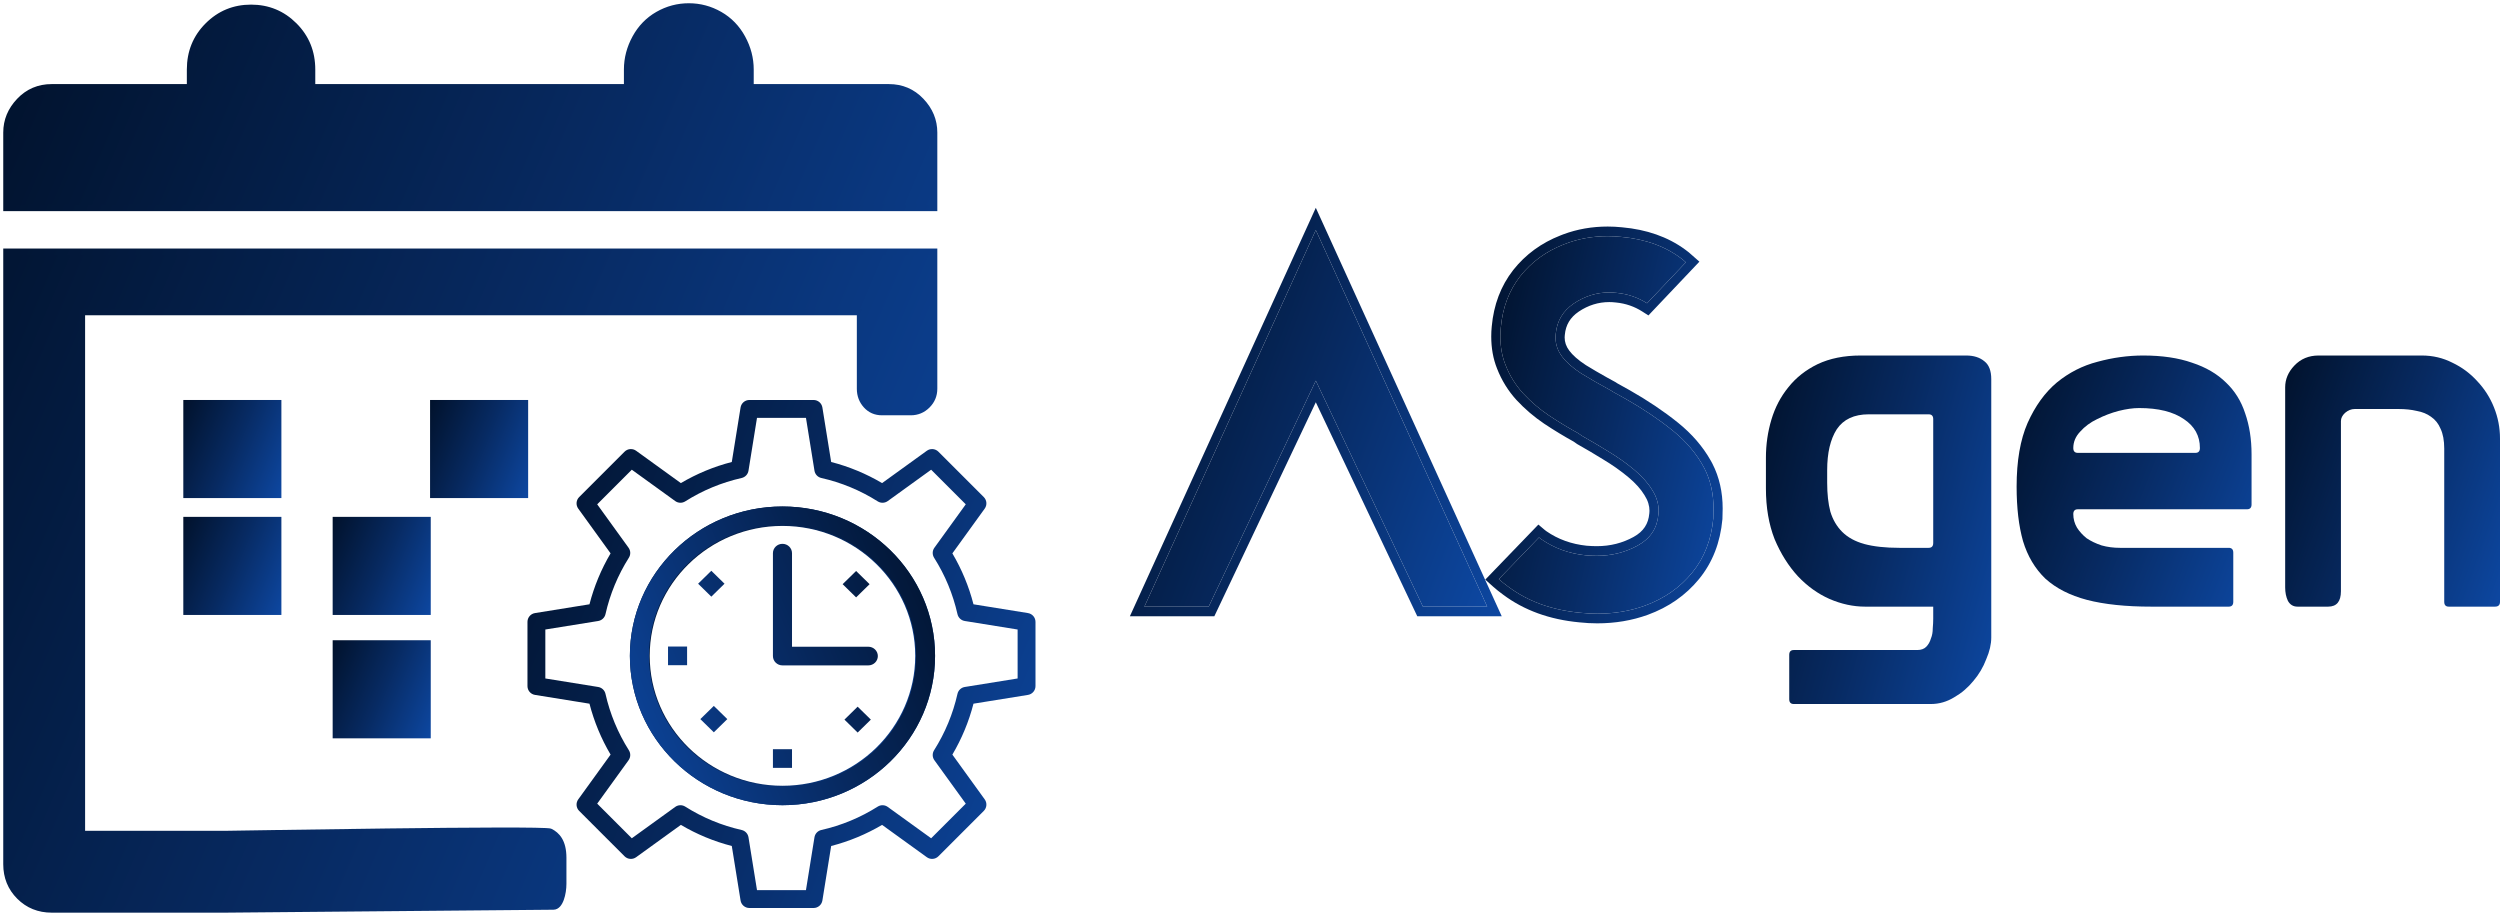 <svg width="385" height="141" viewBox="0 0 385 141" fill="none" xmlns="http://www.w3.org/2000/svg">
<path d="M237.005 82.767C237.119 82.864 237.245 82.96 237.383 83.057C239.376 84.434 241.656 85.256 244.223 85.522C244.818 85.57 245.38 85.594 245.907 85.594C248.198 85.594 250.306 85.063 252.231 83.999C254.156 82.936 255.21 81.341 255.393 79.215C255.416 79.022 255.428 78.84 255.428 78.671C255.428 77.56 255.095 76.484 254.431 75.445C253.789 74.382 252.861 73.343 251.647 72.328C250.432 71.313 249.08 70.359 247.591 69.465C246.262 68.643 244.933 67.858 243.604 67.109L243.088 66.746C241.553 65.901 240.041 64.983 238.551 63.992C237.085 63.001 235.756 61.865 234.564 60.585C233.396 59.304 232.491 57.842 231.849 56.199C231.322 54.894 231.058 53.432 231.058 51.813C231.058 51.354 231.081 50.895 231.127 50.436C231.402 47.367 232.399 44.733 234.117 42.534C235.859 40.336 238.093 38.705 240.82 37.641C242.928 36.795 245.185 36.373 247.591 36.373C248.255 36.373 248.943 36.409 249.653 36.481C253.48 36.82 256.665 38.004 259.208 40.033L259.621 40.396L253.64 46.703C252.242 45.809 250.696 45.277 249 45.108C248.588 45.059 248.198 45.035 247.832 45.035C245.884 45.035 244.062 45.603 242.367 46.739C240.694 47.875 239.766 49.433 239.582 51.415C239.56 51.584 239.548 51.765 239.548 51.958C239.548 53.022 239.88 54 240.545 54.894C241.209 55.788 242.195 56.658 243.501 57.504C244.83 58.325 246.365 59.207 248.107 60.15L248.381 60.331L250.272 61.382C252.999 62.929 255.428 64.56 257.559 66.275C259.69 67.991 261.328 69.936 262.474 72.111C263.413 73.947 263.883 76.013 263.883 78.309C263.883 78.816 263.871 79.324 263.848 79.831C263.551 83.117 262.462 85.908 260.583 88.204C258.704 90.499 256.275 92.191 253.297 93.278C251.028 94.1 248.588 94.511 245.976 94.511C245.128 94.511 244.257 94.462 243.363 94.366C238.987 93.955 235.286 92.614 232.261 90.342C231.757 89.98 231.276 89.593 230.818 89.183L237.005 82.767Z" fill="url(#paint0_linear_737_62)"/>
<path d="M176.237 93.423L202.634 35.43L229.031 93.423H219.132L202.634 58.627L186.136 93.423H176.237Z" fill="url(#paint1_linear_737_62)"/>
<path d="M254.02 78.671C254.02 77.892 253.792 77.102 253.264 76.276L253.253 76.259L253.243 76.243C252.707 75.354 251.898 74.433 250.773 73.493C249.62 72.529 248.328 71.616 246.894 70.755L246.879 70.745C245.566 69.933 244.252 69.158 242.94 68.418L242.88 68.385L242.823 68.344L242.367 68.022C240.821 67.168 239.299 66.244 237.801 65.247L237.793 65.242C236.239 64.192 234.827 62.986 233.56 61.624L233.55 61.614C232.259 60.199 231.256 58.58 230.547 56.764C229.941 55.256 229.651 53.597 229.651 51.813C229.651 51.302 229.677 50.791 229.728 50.281C230.029 46.949 231.122 44.033 233.032 41.591L233.037 41.583C234.945 39.175 237.385 37.401 240.32 36.254L240.749 36.087C242.902 35.284 245.186 34.888 247.591 34.888C248.304 34.888 249.037 34.927 249.79 35.004C253.568 35.341 256.832 36.468 259.526 38.443L260.058 38.849L260.111 38.892L261.707 40.296L253.855 48.576L252.91 47.973C251.702 47.2 250.361 46.734 248.868 46.585H248.856L248.845 46.584C248.478 46.541 248.14 46.52 247.832 46.52C246.163 46.52 244.603 46.999 243.127 47.986L243.128 47.987C241.795 48.892 241.123 50.056 240.984 51.558L240.981 51.592L240.977 51.625C240.965 51.716 240.956 51.826 240.956 51.958C240.956 52.666 241.169 53.326 241.653 53.978C242.181 54.688 243.019 55.449 244.238 56.238C245.208 56.837 246.293 57.472 247.496 58.142L248.75 58.829L248.802 58.858L248.853 58.891L249.075 59.038L250.929 60.069L250.939 60.074C253.721 61.652 256.214 63.325 258.413 65.095C260.535 66.804 262.229 68.753 263.464 70.948L263.704 71.39L263.713 71.406C264.774 73.48 265.291 75.792 265.291 78.309C265.291 78.84 265.279 79.371 265.255 79.902L265.254 79.937L265.25 79.972C264.927 83.536 263.736 86.624 261.649 89.174C259.593 91.686 256.947 93.517 253.757 94.682H253.755C251.326 95.561 248.73 95.995 245.976 95.995C245.077 95.995 244.159 95.944 243.221 95.843C238.659 95.412 234.723 94.004 231.468 91.567C230.924 91.176 230.403 90.758 229.907 90.313L228.734 89.262L236.909 80.785L237.885 81.607C237.962 81.672 238.051 81.741 238.154 81.814C239.937 83.046 241.989 83.795 244.34 84.041C244.901 84.087 245.423 84.109 245.907 84.109V85.594C245.38 85.594 244.819 85.57 244.223 85.522C241.656 85.256 239.377 84.434 237.383 83.057C237.246 82.96 237.12 82.864 237.005 82.767L230.818 89.183C231.276 89.593 231.758 89.98 232.262 90.342C235.286 92.614 238.987 93.955 243.364 94.366C244.257 94.462 245.128 94.511 245.976 94.511C248.588 94.511 251.028 94.1 253.297 93.278C256.276 92.191 258.705 90.499 260.583 88.204C262.462 85.908 263.551 83.117 263.849 79.831C263.872 79.324 263.883 78.816 263.883 78.309C263.883 76.013 263.413 73.947 262.474 72.111C261.328 69.936 259.69 67.991 257.559 66.275C255.428 64.56 252.999 62.929 250.272 61.382L248.382 60.331L248.107 60.15C246.365 59.207 244.83 58.325 243.501 57.504C242.195 56.658 241.21 55.788 240.545 54.894C239.881 54 239.548 53.022 239.548 51.958C239.548 51.765 239.56 51.584 239.583 51.415C239.766 49.433 240.694 47.875 242.367 46.739C244.062 45.603 245.884 45.035 247.832 45.035C248.198 45.035 248.588 45.059 249 45.108C250.696 45.277 252.243 45.809 253.641 46.703L259.621 40.396L259.209 40.033C256.665 38.004 253.48 36.82 249.653 36.481C248.943 36.409 248.256 36.373 247.591 36.373C245.185 36.373 242.928 36.795 240.82 37.641C238.093 38.705 235.859 40.336 234.118 42.534C232.399 44.733 231.402 47.367 231.127 50.436C231.082 50.895 231.059 51.354 231.059 51.813C231.059 53.432 231.322 54.894 231.849 56.199C232.491 57.842 233.396 59.304 234.565 60.585C235.756 61.865 237.085 63.001 238.552 63.992C240.041 64.983 241.553 65.901 243.089 66.746L243.604 67.109C244.933 67.858 246.262 68.643 247.591 69.465C249.081 70.359 250.433 71.313 251.647 72.328C252.861 73.343 253.789 74.382 254.431 75.445C255.096 76.484 255.428 77.56 255.428 78.671C255.428 78.84 255.416 79.022 255.393 79.215C255.21 81.341 254.156 82.936 252.231 83.999C250.307 85.062 248.198 85.594 245.907 85.594V84.109C247.984 84.109 249.866 83.63 251.578 82.684C253.116 81.835 253.855 80.662 253.991 79.08L253.997 79.031C254.013 78.89 254.02 78.77 254.02 78.671Z" fill="url(#paint2_linear_737_62)"/>
<path d="M231.268 94.908H218.262L202.634 61.947L187.006 94.908H174L202.634 32L231.268 94.908ZM176.237 93.423H186.136L202.634 58.627L219.132 93.423H229.031L202.634 35.43L176.237 93.423Z" fill="url(#paint3_linear_737_62)"/>
<path d="M360.504 64.844V91.048C360.504 92.631 359.847 93.423 358.533 93.423H353.816C353.159 93.423 352.667 93.126 352.338 92.532C352.057 91.939 351.916 91.246 351.916 90.454V59.648C351.916 58.411 352.385 57.297 353.324 56.308C354.309 55.269 355.553 54.749 357.054 54.749H372.963C374.652 54.749 376.224 55.12 377.679 55.862C379.134 56.555 380.401 57.495 381.48 58.683C382.607 59.871 383.475 61.232 384.085 62.766C384.695 64.3 385 65.883 385 67.517V92.681C385 93.176 384.742 93.423 384.226 93.423H377.116C376.647 93.423 376.412 93.176 376.412 92.681V69.076C376.412 67.838 376.224 66.824 375.849 66.032C375.521 65.24 375.028 64.622 374.371 64.176C373.761 63.731 373.033 63.434 372.189 63.285C371.344 63.087 370.429 62.989 369.443 62.989H362.615C362.099 62.989 361.606 63.187 361.137 63.582C360.715 63.978 360.504 64.399 360.504 64.844Z" fill="url(#paint4_linear_737_62)"/>
<path d="M319.991 78.429C319.522 78.429 319.287 78.676 319.287 79.171C319.287 79.913 319.475 80.606 319.851 81.249C320.226 81.843 320.719 82.388 321.329 82.882C321.986 83.328 322.76 83.699 323.652 83.996C324.543 84.243 325.482 84.367 326.467 84.367H343.221C343.69 84.367 343.925 84.615 343.925 85.109V92.681C343.925 93.176 343.69 93.423 343.221 93.423H331.324C327.383 93.423 324.074 93.077 321.399 92.384C318.771 91.691 316.636 90.602 314.994 89.118C313.398 87.584 312.248 85.654 311.544 83.328C310.887 81.002 310.559 78.206 310.559 74.94C310.559 70.981 311.122 67.715 312.248 65.141C313.421 62.518 314.923 60.44 316.753 58.906C318.63 57.372 320.719 56.308 323.018 55.714C325.365 55.071 327.711 54.749 330.057 54.749C332.967 54.749 335.478 55.12 337.589 55.862C339.701 56.555 341.437 57.57 342.798 58.906C344.159 60.193 345.145 61.776 345.755 63.657C346.412 65.537 346.74 67.64 346.74 69.966V77.686C346.74 78.181 346.506 78.429 346.036 78.429H319.991ZM319.991 69.743H338.082C338.551 69.743 338.786 69.496 338.786 69.001C338.786 67.121 337.965 65.636 336.322 64.547C334.68 63.409 332.38 62.84 329.424 62.84C328.485 62.84 327.429 62.989 326.256 63.285C325.13 63.582 324.027 64.003 322.948 64.547C321.915 65.042 321.047 65.686 320.343 66.477C319.639 67.22 319.287 68.061 319.287 69.001C319.287 69.496 319.522 69.743 319.991 69.743Z" fill="url(#paint5_linear_737_62)"/>
<path d="M275.542 100.846C275.542 100.351 275.777 100.104 276.246 100.104H295.252C295.862 100.104 296.331 99.931 296.66 99.584C296.988 99.238 297.223 98.817 297.364 98.322C297.551 97.877 297.645 97.357 297.645 96.763C297.692 96.219 297.716 95.724 297.716 95.279V93.423H287.227C285.397 93.423 283.567 93.027 281.737 92.235C279.953 91.444 278.334 90.281 276.88 88.746C275.425 87.163 274.228 85.258 273.29 83.031C272.398 80.754 271.952 78.156 271.952 75.237V70.486C271.952 68.457 272.234 66.502 272.797 64.621C273.36 62.741 274.228 61.083 275.401 59.648C276.575 58.163 278.076 56.976 279.906 56.085C281.784 55.194 283.989 54.749 286.523 54.749H302.784C303.957 54.749 304.896 55.046 305.599 55.64C306.303 56.184 306.655 57.099 306.655 58.386V98.174C306.655 99.213 306.397 100.327 305.881 101.514C305.412 102.751 304.755 103.865 303.91 104.855C303.065 105.894 302.08 106.735 300.954 107.379C299.827 108.071 298.631 108.418 297.364 108.418H276.246C275.777 108.418 275.542 108.17 275.542 107.675V100.846ZM281.385 74.346C281.385 76.078 281.549 77.562 281.877 78.8C282.253 80.037 282.863 81.076 283.708 81.917C284.552 82.759 285.679 83.377 287.086 83.773C288.541 84.169 290.348 84.367 292.507 84.367H297.012C297.481 84.367 297.716 84.12 297.716 83.625V64.547C297.716 64.052 297.481 63.805 297.012 63.805H287.79C285.538 63.805 283.895 64.572 282.863 66.106C281.877 67.64 281.385 69.743 281.385 72.416V74.346Z" fill="url(#paint6_linear_737_62)"/>
<path d="M1 38.769V133.086C1 135.055 1.668 136.708 3.005 138.044C4.341 139.381 5.994 140.049 7.963 140.049H34.76C35.604 140.049 84.23 139.597 85.23 139.597C86.23 139.597 86.73 137.597 86.73 136.097V135.097V133.597V132.097C86.73 129.597 85.73 128.597 84.73 128.097C83.73 127.597 35.604 128.444 34.76 128.444H12.605V48.053H132.453V59.869C132.453 60.854 132.77 61.698 133.403 62.401C134.036 63.104 134.844 63.456 135.829 63.456H140.26C141.245 63.456 142.089 63.104 142.792 62.401C143.495 61.698 143.847 60.854 143.847 59.869V38.769H1ZM143.847 32.017V20.412C143.847 18.583 143.179 16.966 141.843 15.559C140.506 14.152 138.853 13.449 136.884 13.449H115.573V10.706C115.573 9.018 115.151 7.4 114.307 5.853C113.463 4.306 112.303 3.11 110.826 2.266C109.349 1.422 107.766 1 106.078 1C104.39 1 102.808 1.422 101.331 2.266C99.853 3.11 98.693 4.306 97.849 5.853C97.005 7.4 96.583 9.018 96.583 10.706V13.449H48.053V10.706C48.053 8.033 47.139 5.783 45.31 3.954C43.481 2.125 41.266 1.211 38.663 1.211C36.061 1.211 33.846 2.125 32.017 3.954C30.188 5.783 29.274 8.033 29.274 10.706V13.449H7.963C5.994 13.449 4.341 14.152 3.005 15.559C1.668 16.966 1 18.583 1 20.412V32.017H143.847Z" fill="url(#paint7_linear_737_62)"/>
<path d="M143.347 39.269H1.5V133.086C1.5 134.929 2.12 136.453 3.358 137.691C4.597 138.929 6.12 139.549 7.963 139.549H34.76C35.179 139.549 47.542 139.436 59.932 139.323C72.316 139.21 84.727 139.097 85.231 139.097C85.295 139.097 85.388 139.069 85.513 138.929C85.642 138.783 85.771 138.55 85.885 138.238C86.111 137.617 86.231 136.802 86.231 136.097V132.097C86.23 130.913 85.993 130.133 85.676 129.604C85.37 129.095 84.967 128.782 84.545 128.564C84.524 128.561 84.492 128.556 84.447 128.551C84.341 128.539 84.188 128.528 83.987 128.518C83.588 128.497 83.026 128.481 82.321 128.469C80.913 128.444 78.952 128.436 76.62 128.44C71.957 128.45 65.823 128.508 59.692 128.583C47.439 128.732 35.185 128.944 34.76 128.944H12.105V47.553H132.953V59.869C132.953 60.736 133.228 61.459 133.774 62.066C134.308 62.66 134.98 62.956 135.829 62.956H140.26C141.11 62.956 141.828 62.658 142.438 62.048C143.049 61.437 143.347 60.72 143.347 59.869V39.269ZM47.553 10.706C47.553 8.161 46.688 6.039 44.956 4.308C43.222 2.573 41.134 1.711 38.663 1.711C36.193 1.711 34.104 2.573 32.37 4.308C30.639 6.039 29.774 8.161 29.774 10.706V13.949H7.963C6.128 13.949 4.607 14.598 3.367 15.903C2.113 17.223 1.5 18.72 1.5 20.412V31.517H143.347V20.412C143.347 18.72 142.734 17.223 141.48 15.903C140.24 14.598 138.718 13.949 136.884 13.949H115.073V10.706C115.073 9.106 114.674 7.57 113.868 6.093C113.067 4.624 111.971 3.497 110.577 2.7C109.175 1.899 107.678 1.5 106.078 1.5C104.478 1.5 102.98 1.899 101.578 2.7C100.185 3.497 99.089 4.624 98.288 6.093C97.482 7.57 97.083 9.106 97.083 10.706V13.949H47.553V10.706ZM144.347 59.869C144.347 60.988 143.942 61.959 143.146 62.755C142.35 63.551 141.378 63.956 140.26 63.956H135.829C134.709 63.956 133.763 63.549 133.031 62.735C132.312 61.936 131.953 60.972 131.953 59.869V48.553H13.105V127.944H34.76C35.178 127.944 47.41 127.732 59.681 127.583C65.812 127.508 71.95 127.45 76.618 127.44C78.952 127.436 80.921 127.444 82.339 127.469C83.047 127.481 83.623 127.498 84.039 127.52C84.246 127.53 84.421 127.542 84.555 127.557C84.621 127.564 84.685 127.573 84.741 127.583C84.782 127.591 84.87 127.608 84.953 127.649C85.517 127.931 86.099 128.365 86.534 129.09C86.967 129.811 87.23 130.781 87.231 132.097V136.097C87.231 136.891 87.099 137.827 86.825 138.58C86.689 138.955 86.505 139.317 86.26 139.593C86.01 139.874 85.666 140.097 85.231 140.097C84.734 140.097 72.331 140.21 59.941 140.323C47.557 140.436 35.185 140.549 34.76 140.549H7.963C5.867 140.549 4.086 139.833 2.651 138.398C1.217 136.964 0.5 135.182 0.5 133.086V38.269H144.347V59.869ZM116.073 12.949H136.884C138.988 12.949 140.773 13.707 142.205 15.215C143.624 16.708 144.347 18.447 144.347 20.412V32.517H0.5V20.412C0.5 18.447 1.223 16.708 2.642 15.215C4.074 13.707 5.859 12.949 7.963 12.949H28.774V10.706C28.774 7.906 29.737 5.526 31.663 3.601C33.586 1.678 35.929 0.711 38.663 0.711C41.397 0.711 43.74 1.678 45.663 3.601C47.589 5.526 48.553 7.906 48.553 10.706V12.949H96.083V10.706C96.083 8.931 96.528 7.231 97.41 5.613C98.297 3.988 99.522 2.724 101.082 1.832C102.634 0.945 104.302 0.5 106.078 0.5C107.854 0.5 109.521 0.945 111.073 1.832C112.634 2.724 113.859 3.988 114.746 5.613C115.628 7.231 116.073 8.931 116.073 10.706V12.949Z" fill="url(#paint8_linear_737_62)"/>
<path d="M43.335 61.597H28.23V76.703H43.335V61.597Z" fill="url(#paint9_linear_737_62)"/>
<path d="M81.335 61.597H66.23V76.703H81.335V61.597Z" fill="url(#paint10_linear_737_62)"/>
<path d="M43.335 79.597H28.23V94.703H43.335V79.597Z" fill="url(#paint11_linear_737_62)"/>
<path d="M66.335 98.597H51.23V113.703H66.335V98.597Z" fill="url(#paint12_linear_737_62)"/>
<path d="M125.29 139.832H115.406C114.73 139.832 114.155 139.342 114.047 138.675L112.696 130.283C109.94 129.572 107.31 128.482 104.853 127.032L97.961 132.012C97.413 132.407 96.659 132.347 96.182 131.869L89.193 124.88C88.715 124.403 88.655 123.649 89.051 123.102L94.031 116.21C92.581 113.754 91.49 111.123 90.779 108.367L82.387 107.015C81.72 106.908 81.23 106.332 81.23 105.656V95.773C81.23 95.097 81.72 94.522 82.387 94.414L90.779 93.062C91.49 90.306 92.581 87.675 94.03 85.219L89.051 78.328C88.655 77.78 88.715 77.026 89.193 76.549L96.182 69.56C96.659 69.082 97.413 69.022 97.961 69.417L104.853 74.397C107.309 72.947 109.94 71.857 112.696 71.146L114.047 62.754C114.155 62.087 114.73 61.597 115.406 61.597H125.29C125.965 61.597 126.541 62.087 126.648 62.754L128 71.146C130.756 71.857 133.387 72.947 135.843 74.397L142.735 69.417C143.282 69.022 144.036 69.082 144.514 69.56L151.503 76.549C151.98 77.026 152.041 77.78 151.645 78.328L146.665 85.22C148.115 87.676 149.206 90.307 149.917 93.062L158.308 94.414C158.975 94.521 159.466 95.097 159.466 95.772V105.656C159.466 106.332 158.975 106.908 158.308 107.015L149.916 108.367C149.206 111.123 148.115 113.754 146.665 116.21L151.645 123.102C152.041 123.649 151.98 124.403 151.503 124.881L144.514 131.869C144.036 132.347 143.282 132.407 142.735 132.012L135.842 127.032C133.387 128.481 130.756 129.572 128 130.283L126.648 138.675C126.541 139.342 125.965 139.832 125.29 139.832ZM116.578 137.08H124.117L125.428 128.941C125.518 128.386 125.936 127.941 126.485 127.818C129.569 127.123 132.491 125.911 135.171 124.217C135.646 123.917 136.256 123.935 136.712 124.265L143.397 129.094L148.728 123.763L143.898 117.079C143.569 116.624 143.55 116.014 143.85 115.538C145.544 112.858 146.756 109.936 147.452 106.851C147.575 106.303 148.02 105.885 148.575 105.795L156.713 104.484V96.945L148.575 95.634C148.02 95.544 147.575 95.126 147.452 94.578C146.757 91.494 145.545 88.572 143.85 85.891C143.55 85.416 143.569 84.805 143.898 84.35L148.728 77.666L143.397 72.335L136.713 77.164C136.257 77.493 135.646 77.512 135.171 77.212C132.492 75.518 129.569 74.306 126.485 73.611C125.936 73.487 125.518 73.043 125.429 72.487L124.118 64.349H116.578L115.267 72.487C115.178 73.042 114.76 73.487 114.211 73.611C111.127 74.306 108.204 75.518 105.524 77.212C105.049 77.512 104.439 77.493 103.983 77.164L97.299 72.335L91.968 77.666L96.797 84.35C97.127 84.805 97.146 85.415 96.845 85.891C95.151 88.57 93.94 91.493 93.244 94.578C93.12 95.126 92.675 95.544 92.12 95.634L83.982 96.945V104.484L92.12 105.795C92.675 105.885 93.12 106.303 93.244 106.851C93.939 109.936 95.151 112.858 96.845 115.538C97.146 116.014 97.127 116.624 96.797 117.079L91.968 123.763L97.299 129.094L103.983 124.265C104.439 123.935 105.049 123.916 105.524 124.217C108.205 125.911 111.128 127.123 114.211 127.818C114.76 127.942 115.178 128.387 115.267 128.942L116.578 137.08Z" fill="url(#paint13_linear_737_62)"/>
<path d="M120.5 124C107.542 124 97 113.682 97 101C97 88.318 107.542 78 120.5 78C133.458 78 144 88.318 144 101C144 113.682 133.458 124 120.5 124ZM120.5 80.991C109.227 80.991 100.056 89.967 100.056 101C100.056 112.033 109.227 121.009 120.5 121.009C131.773 121.009 140.944 112.033 140.944 101C140.944 89.967 131.773 80.991 120.5 80.991Z" fill="url(#paint14_linear_737_62)"/>
<path fill-rule="evenodd" clip-rule="evenodd" d="M105.812 102.437H102.875V99.562H105.812V102.437ZM120.5 121.125C131.856 121.125 141.062 112.115 141.062 101C141.062 89.887 131.856 80.875 120.5 80.875C109.144 80.875 99.938 89.887 99.938 101C99.938 112.115 109.144 121.125 120.5 121.125ZM120.5 78C133.479 78 144 88.298 144 101C144 113.703 133.479 124 120.5 124C107.521 124 97 113.703 97 101C97 88.298 107.521 78 120.5 78ZM111.576 89.892L109.543 91.886L107.51 89.892L109.543 87.9L111.576 89.892ZM112.006 110.743L109.929 112.776L107.853 110.743L109.929 108.711L112.006 110.743ZM120.5 83.75C121.311 83.75 121.969 84.392 121.969 85.187V99.596H133.719C134.531 99.596 135.188 100.241 135.188 101.034C135.188 101.828 134.531 102.47 133.719 102.47H120.5C119.688 102.47 119.031 101.828 119.031 101.034V85.187C119.031 84.392 119.688 83.75 120.5 83.75ZM129.765 89.964L131.842 87.932L133.918 89.964L131.842 91.997L129.765 89.964ZM134.111 110.821L132.078 112.815L130.045 110.821L132.078 108.827L134.111 110.821ZM121.969 118.25H119.031V115.375H121.969V118.25Z" fill="url(#paint15_linear_737_62)"/>
<path d="M66.335 79.597H51.23V94.703H66.335V79.597Z" fill="url(#paint16_linear_737_62)"/>
<defs>
<linearGradient id="paint0_linear_737_62" x1="231.009" y1="36.997" x2="275.022" y2="47.404" gradientUnits="userSpaceOnUse">
<stop stop-color="#01122C"/>
<stop offset="0.493" stop-color="#072A62"/>
<stop offset="1" stop-color="#0D47A1"/>
</linearGradient>
<linearGradient id="paint1_linear_737_62" x1="176.542" y1="36.053" x2="241.447" y2="60.619" gradientUnits="userSpaceOnUse">
<stop stop-color="#01122C"/>
<stop offset="0.493" stop-color="#072A62"/>
<stop offset="1" stop-color="#0D47A1"/>
</linearGradient>
<linearGradient id="paint2_linear_737_62" x1="228.945" y1="35.544" x2="277.333" y2="47.58" gradientUnits="userSpaceOnUse">
<stop stop-color="#01122C"/>
<stop offset="0.493" stop-color="#072A62"/>
<stop offset="1" stop-color="#0D47A1"/>
</linearGradient>
<linearGradient id="paint3_linear_737_62" x1="174.331" y1="32.676" x2="244.736" y2="59.323" gradientUnits="userSpaceOnUse">
<stop stop-color="#01122C"/>
<stop offset="0.493" stop-color="#072A62"/>
<stop offset="1" stop-color="#0D47A1"/>
</linearGradient>
<linearGradient id="paint4_linear_737_62" x1="352.107" y1="55.164" x2="393.386" y2="69.846" gradientUnits="userSpaceOnUse">
<stop stop-color="#01122C"/>
<stop offset="0.493" stop-color="#072A62"/>
<stop offset="1" stop-color="#0D47A1"/>
</linearGradient>
<linearGradient id="paint5_linear_737_62" x1="310.768" y1="55.164" x2="354.939" y2="72.345" gradientUnits="userSpaceOnUse">
<stop stop-color="#01122C"/>
<stop offset="0.493" stop-color="#072A62"/>
<stop offset="1" stop-color="#0D47A1"/>
</linearGradient>
<linearGradient id="paint6_linear_737_62" x1="272.153" y1="55.325" x2="317.641" y2="67.554" gradientUnits="userSpaceOnUse">
<stop stop-color="#01122C"/>
<stop offset="0.493" stop-color="#072A62"/>
<stop offset="1" stop-color="#0D47A1"/>
</linearGradient>
<linearGradient id="paint7_linear_737_62" x1="1.827" y1="2.494" x2="171.623" y2="75.018" gradientUnits="userSpaceOnUse">
<stop stop-color="#01122C"/>
<stop offset="0.493" stop-color="#072A62"/>
<stop offset="1" stop-color="#0D47A1"/>
</linearGradient>
<linearGradient id="paint8_linear_737_62" x1="1.332" y1="2.005" x2="172.327" y2="75.026" gradientUnits="userSpaceOnUse">
<stop stop-color="#01122C"/>
<stop offset="0.493" stop-color="#072A62"/>
<stop offset="1" stop-color="#0D47A1"/>
</linearGradient>
<linearGradient id="paint9_linear_737_62" x1="28.317" y1="61.759" x2="46.419" y2="69.285" gradientUnits="userSpaceOnUse">
<stop stop-color="#01122C"/>
<stop offset="0.493" stop-color="#072A62"/>
<stop offset="1" stop-color="#0D47A1"/>
</linearGradient>
<linearGradient id="paint10_linear_737_62" x1="66.317" y1="61.759" x2="84.419" y2="69.285" gradientUnits="userSpaceOnUse">
<stop stop-color="#01122C"/>
<stop offset="0.493" stop-color="#072A62"/>
<stop offset="1" stop-color="#0D47A1"/>
</linearGradient>
<linearGradient id="paint11_linear_737_62" x1="28.317" y1="79.759" x2="46.419" y2="87.285" gradientUnits="userSpaceOnUse">
<stop stop-color="#01122C"/>
<stop offset="0.493" stop-color="#072A62"/>
<stop offset="1" stop-color="#0D47A1"/>
</linearGradient>
<linearGradient id="paint12_linear_737_62" x1="51.317" y1="98.759" x2="69.419" y2="106.285" gradientUnits="userSpaceOnUse">
<stop stop-color="#01122C"/>
<stop offset="0.493" stop-color="#072A62"/>
<stop offset="1" stop-color="#0D47A1"/>
</linearGradient>
<linearGradient id="paint13_linear_737_62" x1="81.683" y1="62.437" x2="175.437" y2="101.418" gradientUnits="userSpaceOnUse">
<stop stop-color="#01122C"/>
<stop offset="0.493" stop-color="#072A62"/>
<stop offset="1" stop-color="#0D47A1"/>
</linearGradient>
<linearGradient id="paint14_linear_737_62" x1="97.272" y1="78.494" x2="153.233" y2="102.266" gradientUnits="userSpaceOnUse">
<stop stop-color="#01122C"/>
<stop offset="0.493" stop-color="#072A62"/>
<stop offset="1" stop-color="#0D47A1"/>
</linearGradient>
<linearGradient id="paint15_linear_737_62" x1="143.728" y1="78.494" x2="87.767" y2="102.266" gradientUnits="userSpaceOnUse">
<stop stop-color="#01122C"/>
<stop offset="0.493" stop-color="#072A62"/>
<stop offset="1" stop-color="#0D47A1"/>
</linearGradient>
<linearGradient id="paint16_linear_737_62" x1="51.317" y1="79.759" x2="69.419" y2="87.285" gradientUnits="userSpaceOnUse">
<stop stop-color="#01122C"/>
<stop offset="0.493" stop-color="#072A62"/>
<stop offset="1" stop-color="#0D47A1"/>
</linearGradient>
</defs>
</svg>
